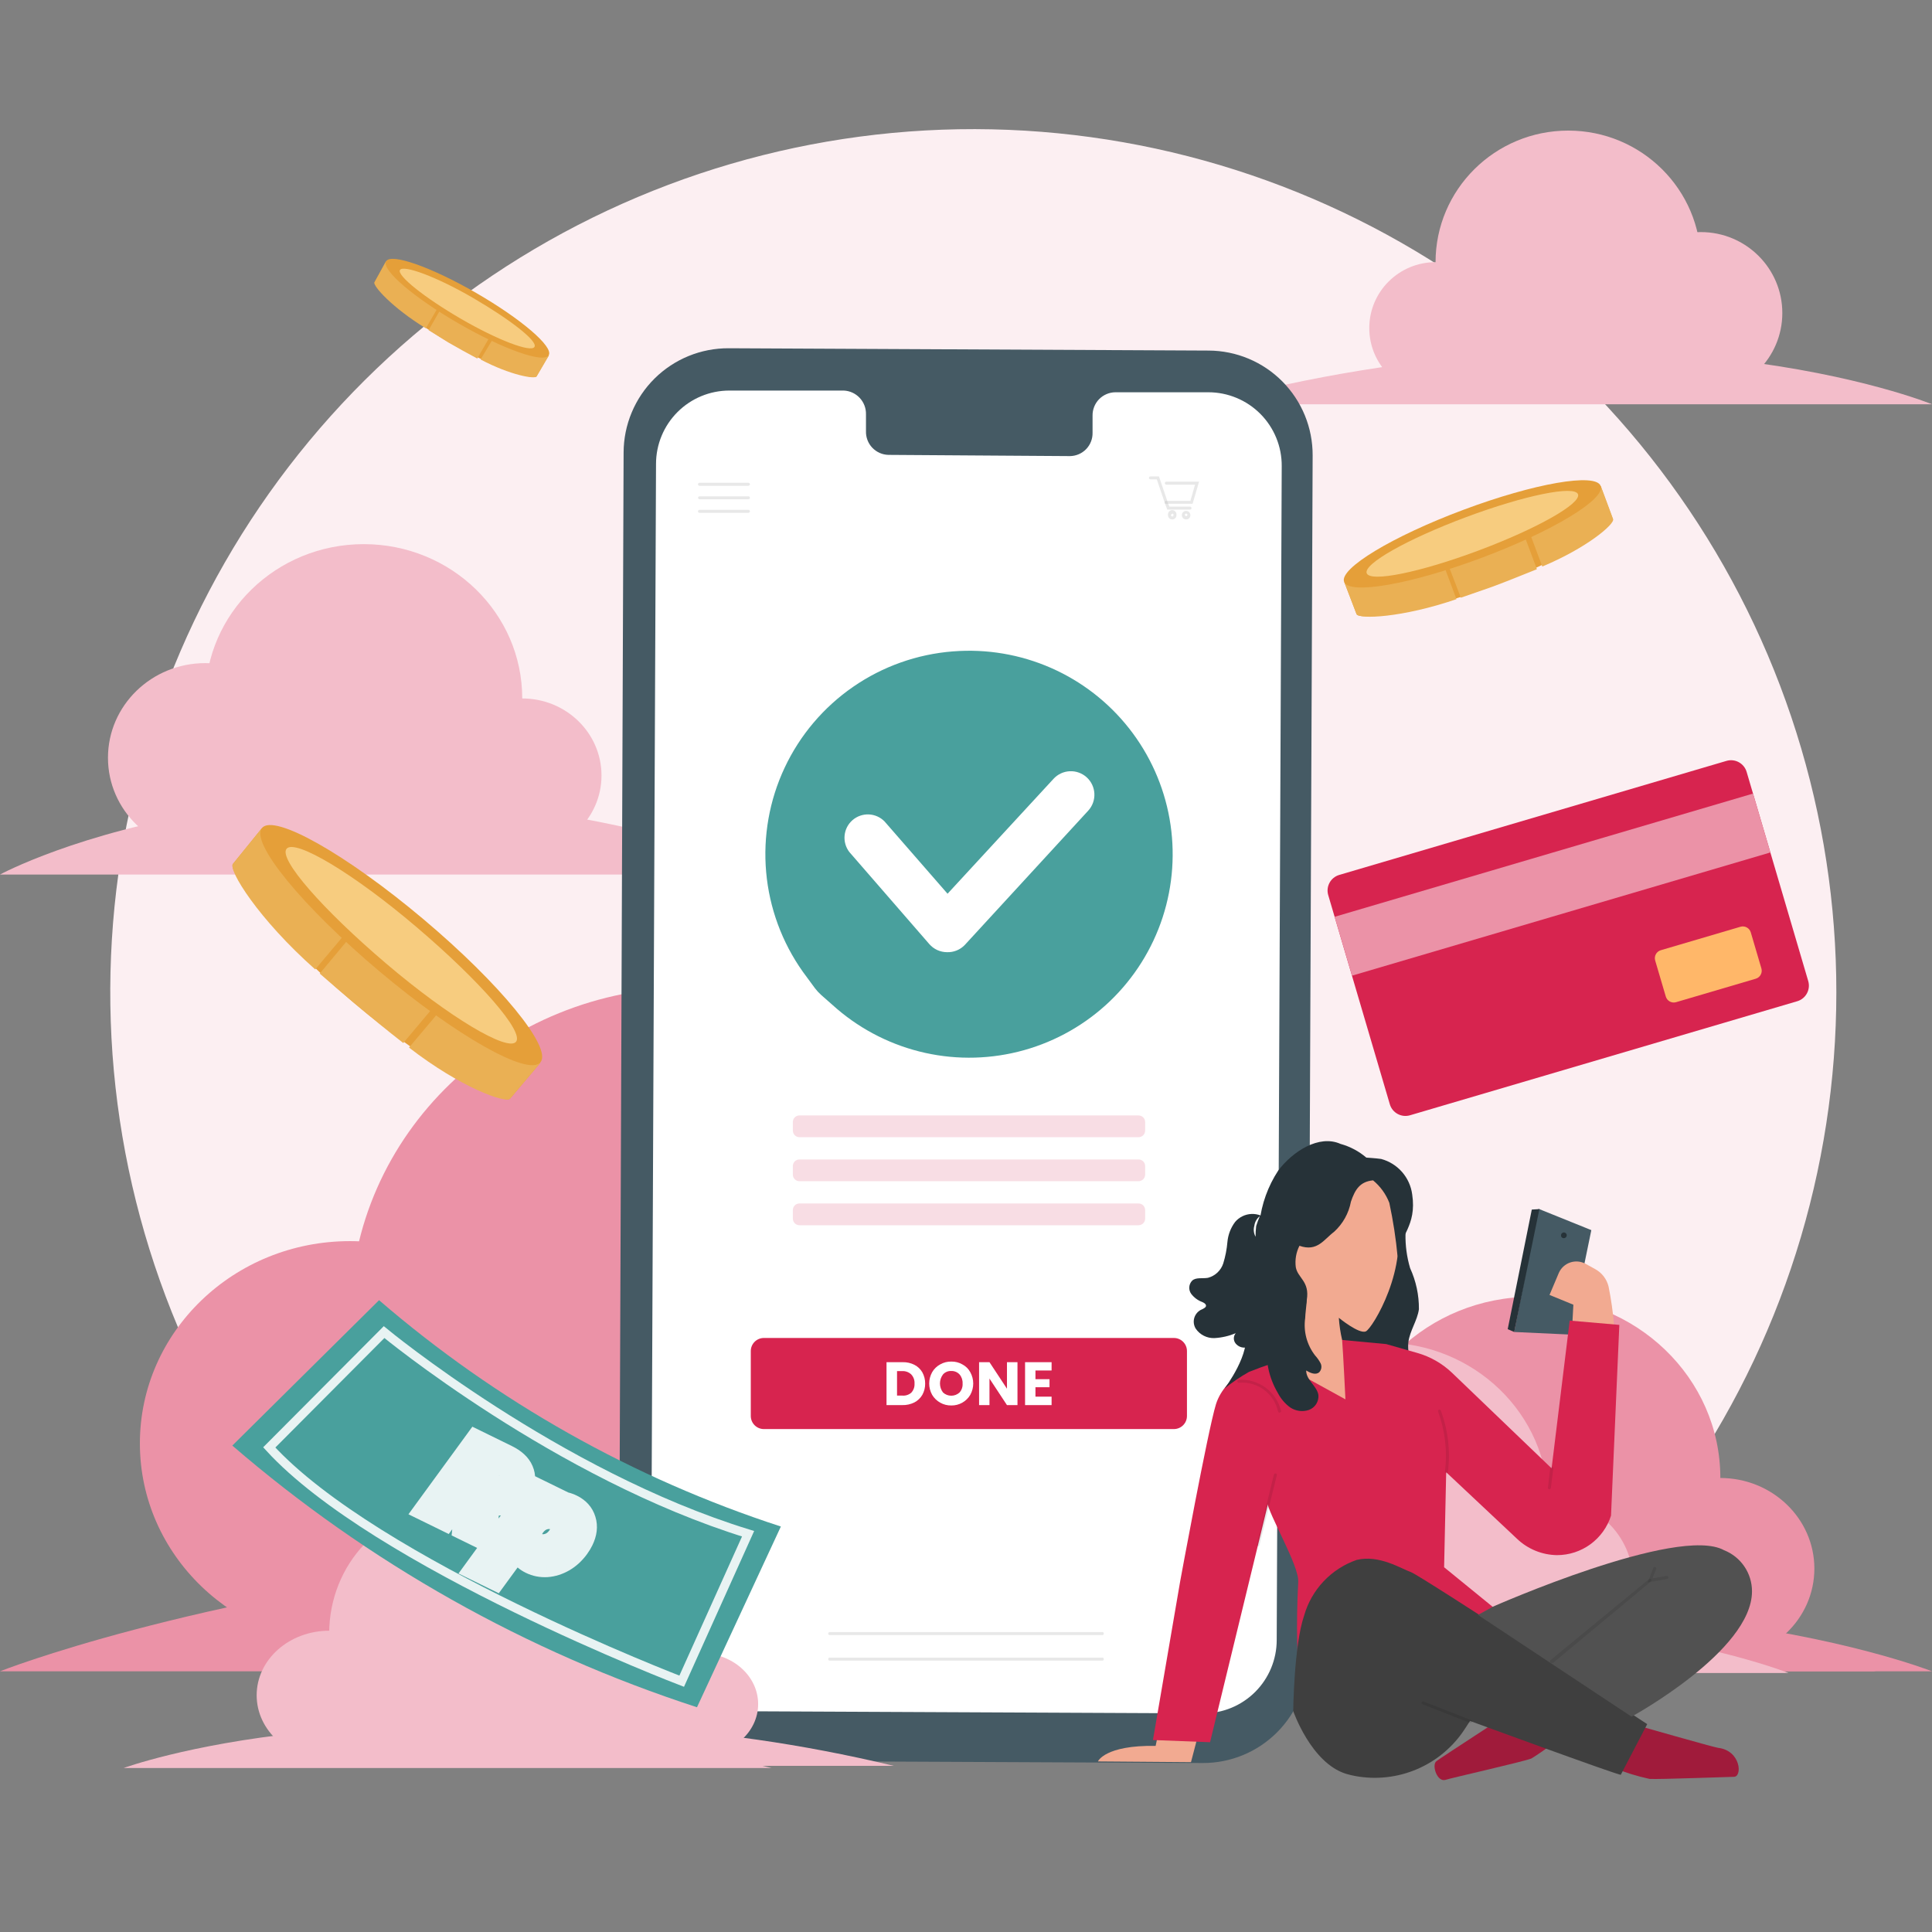 <svg width="158" height="158" viewBox="0 0 158 158" fill="none" xmlns="http://www.w3.org/2000/svg">
<rect x="0" y="0" width="158" height="158" fill="#808080" stroke="none"/>
<g clip-path="url(#clip0_26552_405123)">
<path d="M123.48 136.42C134.852 127.393 143.163 115.078 147.281 101.154C151.398 87.23 151.121 72.375 146.487 58.615C141.853 44.855 133.088 32.858 121.387 24.261C109.686 15.664 95.618 10.885 81.102 10.576C66.585 10.267 52.327 14.442 40.27 22.532C28.213 30.623 18.945 42.235 13.729 55.785C8.513 69.336 7.603 84.165 11.123 98.252C14.644 112.338 22.423 124.996 33.4 134.5" fill="#FCEFF2"/>
<path d="M125.291 135.69C133.796 135.69 140.691 129.055 140.691 120.87C140.691 112.685 133.796 106.05 125.291 106.05C116.785 106.05 109.891 112.685 109.891 120.87C109.891 129.055 116.785 135.69 125.291 135.69Z" fill="#EB92A7"/>
<path d="M140.68 135.69C144.933 135.69 148.38 132.372 148.38 128.28C148.38 124.188 144.933 120.87 140.68 120.87C136.428 120.87 132.98 124.188 132.98 128.28C132.98 132.372 136.428 135.69 140.68 135.69Z" fill="#EB92A7"/>
<path d="M109.89 135.68C115.114 135.68 119.35 131.606 119.35 126.58C119.35 121.554 115.114 117.48 109.89 117.48C104.665 117.48 100.43 121.554 100.43 126.58C100.43 131.606 104.665 135.68 109.89 135.68Z" fill="#EB92A7"/>
<path d="M85.731 136.68H158C158 136.68 129.31 125.3 85.731 136.68Z" fill="#EB92A7"/>
<path d="M56.601 134.58C72.048 134.58 84.571 122.528 84.571 107.66C84.571 92.793 72.048 80.74 56.601 80.74C41.154 80.74 28.631 92.793 28.631 107.66C28.631 122.528 41.154 134.58 56.601 134.58Z" fill="#EB92A7"/>
<path d="M84.57 134.57C92.296 134.57 98.56 128.544 98.56 121.11C98.56 113.676 92.296 107.65 84.57 107.65C76.844 107.65 70.58 113.676 70.58 121.11C70.58 128.544 76.844 134.57 84.57 134.57Z" fill="#EB92A7"/>
<path d="M28.619 134.58C38.108 134.58 45.8 127.175 45.8 118.04C45.8 108.905 38.108 101.5 28.619 101.5C19.131 101.5 11.44 108.905 11.44 118.04C11.44 127.175 19.131 134.58 28.619 134.58Z" fill="#EB92A7"/>
<path d="M153.41 136.68H0C0 136.68 60.9 112.52 153.41 136.68Z" fill="#EB92A7"/>
<path d="M29.749 69.72C36.907 69.72 42.709 64.074 42.709 57.11C42.709 50.146 36.907 44.5 29.749 44.5C22.591 44.5 16.789 50.146 16.789 57.11C16.789 64.074 22.591 69.72 29.749 69.72Z" fill="#F3BDCA"/>
<path d="M42.711 69.72C46.289 69.72 49.191 66.899 49.191 63.42C49.191 59.941 46.289 57.12 42.711 57.12C39.132 57.12 36.23 59.941 36.23 63.42C36.23 66.899 39.132 69.72 42.711 69.72Z" fill="#F3BDCA"/>
<path d="M16.79 69.71C21.186 69.71 24.75 66.245 24.75 61.97C24.75 57.695 21.186 54.23 16.79 54.23C12.394 54.23 8.83 57.695 8.83 61.97C8.83 66.245 12.394 69.71 16.79 69.71Z" fill="#F3BDCA"/>
<path d="M64.47 71.52H0C0 71.52 25.59 57.63 64.47 71.52Z" fill="#F3BDCA"/>
<path d="M128.25 32.22C134.243 32.22 139.1 27.398 139.1 21.45C139.1 15.502 134.243 10.68 128.25 10.68C122.258 10.68 117.4 15.502 117.4 21.45C117.4 27.398 122.258 32.22 128.25 32.22Z" fill="#F3BDCA"/>
<path d="M117.4 32.22C120.394 32.22 122.82 29.807 122.82 26.83C122.82 23.853 120.394 21.44 117.4 21.44C114.407 21.44 111.98 23.853 111.98 26.83C111.98 29.807 114.407 32.22 117.4 32.22Z" fill="#F3BDCA"/>
<path d="M139.099 32.22C142.778 32.22 145.759 29.256 145.759 25.6C145.759 21.944 142.778 18.98 139.099 18.98C135.421 18.98 132.439 21.944 132.439 25.6C132.439 29.256 135.421 32.22 139.099 32.22Z" fill="#F3BDCA"/>
<path d="M98.51 33.06H158C158 33.06 134.38 23.39 98.51 33.06Z" fill="#F3BDCA"/>
<path d="M113.06 135.97C120.543 135.97 126.61 130.109 126.61 122.88C126.61 115.651 120.543 109.79 113.06 109.79C105.576 109.79 99.51 115.651 99.51 122.88C99.51 130.109 105.576 135.97 113.06 135.97Z" fill="#F3BDCA"/>
<path d="M104.04 135.97C107.155 135.97 109.68 133.53 109.68 130.52C109.68 127.51 107.155 125.07 104.04 125.07C100.926 125.07 98.4 127.51 98.4 130.52C98.4 133.53 100.926 135.97 104.04 135.97Z" fill="#F3BDCA"/>
<path d="M126.61 135.97C130.437 135.97 133.54 132.97 133.54 129.27C133.54 125.57 130.437 122.57 126.61 122.57C122.782 122.57 119.68 125.57 119.68 129.27C119.68 132.97 122.782 135.97 126.61 135.97Z" fill="#F3BDCA"/>
<path d="M84.381 136.82H146.271C146.271 136.82 121.711 127 84.381 136.82Z" fill="#F3BDCA"/>
<path d="M98.07 136C104.101 136 108.99 131.277 108.99 125.45C108.99 119.623 104.101 114.9 98.07 114.9C92.039 114.9 87.15 119.623 87.15 125.45C87.15 131.277 92.039 136 98.07 136Z" fill="#F3BDCA"/>
<path d="M87.15 136C90.165 136 92.609 133.636 92.609 130.72C92.609 127.804 90.165 125.44 87.15 125.44C84.134 125.44 81.689 127.804 81.689 130.72C81.689 133.636 84.134 136 87.15 136Z" fill="#F3BDCA"/>
<path d="M108.999 136C112.705 136 115.709 133.099 115.709 129.52C115.709 125.941 112.705 123.04 108.999 123.04C105.293 123.04 102.289 125.941 102.289 129.52C102.289 133.099 105.293 136 108.999 136Z" fill="#F3BDCA"/>
<path d="M68.119 136.82H127.999C127.999 136.82 104.249 127.35 68.119 136.82Z" fill="#F3BDCA"/>
<path d="M98.379 144.18L59.129 144C58.006 143.995 56.896 143.768 55.86 143.334C54.825 142.899 53.885 142.265 53.095 141.467C52.305 140.67 51.68 139.724 51.255 138.685C50.83 137.646 50.614 136.533 50.619 135.41L50.999 37C51.003 35.876 51.228 34.764 51.663 33.728C52.096 32.691 52.73 31.751 53.528 30.959C54.326 30.168 55.272 29.542 56.312 29.116C57.352 28.691 58.466 28.475 59.589 28.48L98.839 28.67C99.962 28.674 101.072 28.899 102.107 29.332C103.143 29.766 104.082 30.399 104.873 31.196C105.663 31.993 106.289 32.938 106.714 33.977C107.138 35.015 107.354 36.128 107.349 37.25L106.939 135.65C106.934 137.916 106.029 140.087 104.424 141.686C102.819 143.286 100.645 144.183 98.379 144.18Z" fill="#455A64"/>
<path d="M98.82 32.08H91.21C90.962 32.083 90.716 32.134 90.488 32.233C90.259 32.331 90.052 32.473 89.879 32.652C89.707 32.83 89.571 33.041 89.48 33.273C89.389 33.504 89.345 33.751 89.35 34V35.38C89.357 35.628 89.314 35.875 89.224 36.106C89.135 36.338 89 36.549 88.828 36.728C88.655 36.906 88.449 37.049 88.221 37.147C87.993 37.245 87.748 37.297 87.5 37.3L72.66 37.2C72.412 37.195 72.166 37.14 71.939 37.04C71.712 36.939 71.506 36.794 71.335 36.614C71.164 36.434 71.03 36.221 70.942 35.989C70.854 35.756 70.812 35.508 70.82 35.26V33.88C70.831 33.383 70.647 32.901 70.306 32.538C69.966 32.176 69.497 31.961 69 31.94H66.31H59.65C58.059 31.94 56.533 32.572 55.408 33.697C54.282 34.822 53.65 36.349 53.65 37.94L53.24 133.94C53.24 135.531 53.872 137.057 54.998 138.183C56.123 139.308 57.649 139.94 59.24 139.94L98.41 140.12C100.002 140.12 101.528 139.488 102.653 138.363C103.778 137.237 104.41 135.711 104.41 134.12L104.82 38.12C104.826 37.329 104.674 36.544 104.375 35.812C104.076 35.079 103.635 34.413 103.077 33.851C102.519 33.29 101.856 32.844 101.126 32.541C100.395 32.236 99.612 32.08 98.82 32.08Z" fill="white"/>
<g opacity="0.3">
<path opacity="0.3" d="M61.21 39.73H57.21C57.176 39.73 57.142 39.716 57.118 39.692C57.094 39.667 57.08 39.635 57.08 39.6C57.083 39.567 57.097 39.537 57.121 39.514C57.146 39.492 57.177 39.48 57.21 39.48H61.21C61.241 39.482 61.27 39.496 61.292 39.518C61.314 39.54 61.328 39.569 61.33 39.6C61.33 39.633 61.318 39.664 61.296 39.688C61.273 39.713 61.243 39.727 61.21 39.73V39.73Z" fill="black"/>
</g>
<g opacity="0.3">
<path opacity="0.3" d="M61.21 40.83H57.21C57.178 40.83 57.148 40.817 57.125 40.795C57.102 40.772 57.09 40.742 57.09 40.71C57.09 40.678 57.102 40.648 57.125 40.625C57.148 40.603 57.178 40.59 57.21 40.59H61.21C61.242 40.59 61.272 40.603 61.295 40.625C61.317 40.648 61.33 40.678 61.33 40.71C61.33 40.742 61.317 40.772 61.295 40.795C61.272 40.817 61.242 40.83 61.21 40.83V40.83Z" fill="black"/>
</g>
<g opacity="0.3">
<path opacity="0.3" d="M61.21 41.94H57.21C57.177 41.94 57.146 41.928 57.121 41.906C57.097 41.883 57.083 41.853 57.08 41.82C57.08 41.803 57.083 41.786 57.09 41.77C57.096 41.754 57.106 41.74 57.118 41.728C57.13 41.716 57.145 41.706 57.16 41.7C57.176 41.693 57.193 41.69 57.21 41.69H61.21C61.243 41.693 61.273 41.707 61.296 41.731C61.318 41.755 61.33 41.787 61.33 41.82C61.328 41.851 61.314 41.88 61.292 41.902C61.27 41.924 61.241 41.938 61.21 41.94V41.94Z" fill="black"/>
</g>
<g opacity="0.3">
<path opacity="0.3" d="M90.151 133.72H67.851C67.835 133.72 67.82 133.717 67.805 133.711C67.79 133.705 67.777 133.696 67.766 133.685C67.755 133.674 67.746 133.66 67.74 133.646C67.734 133.631 67.731 133.616 67.731 133.6C67.73 133.583 67.732 133.567 67.737 133.551C67.742 133.535 67.751 133.521 67.762 133.509C67.774 133.496 67.787 133.487 67.802 133.48C67.818 133.473 67.834 133.47 67.851 133.47H90.151C90.168 133.47 90.184 133.473 90.199 133.48C90.215 133.487 90.228 133.496 90.24 133.509C90.251 133.521 90.259 133.535 90.265 133.551C90.27 133.567 90.272 133.583 90.271 133.6C90.271 133.616 90.268 133.631 90.262 133.646C90.256 133.66 90.247 133.674 90.236 133.685C90.225 133.696 90.211 133.705 90.197 133.711C90.182 133.717 90.167 133.72 90.151 133.72V133.72Z" fill="black"/>
</g>
<g opacity="0.3">
<path opacity="0.3" d="M90.151 135.81H67.851C67.834 135.81 67.818 135.807 67.802 135.8C67.787 135.793 67.774 135.784 67.762 135.771C67.751 135.759 67.742 135.745 67.737 135.729C67.732 135.713 67.73 135.697 67.731 135.68C67.731 135.648 67.743 135.618 67.766 135.595C67.788 135.573 67.819 135.56 67.851 135.56H90.151C90.183 135.56 90.213 135.573 90.236 135.595C90.258 135.618 90.271 135.648 90.271 135.68C90.272 135.697 90.27 135.713 90.265 135.729C90.259 135.745 90.251 135.759 90.24 135.771C90.228 135.784 90.215 135.793 90.199 135.8C90.184 135.807 90.168 135.81 90.151 135.81Z" fill="black"/>
</g>
<g opacity="0.3">
<path opacity="0.3" d="M97.531 41.2H95.281L94.601 39.2H94.081C94.049 39.2 94.019 39.187 93.996 39.165C93.974 39.142 93.961 39.112 93.961 39.08C93.961 39.048 93.974 39.018 93.996 38.995C94.019 38.973 94.049 38.96 94.081 38.96H94.781L95.461 40.96H97.351L97.731 39.64H95.381C95.348 39.637 95.318 39.623 95.295 39.599C95.273 39.574 95.261 39.543 95.261 39.51C95.261 39.494 95.264 39.479 95.27 39.464C95.276 39.45 95.285 39.436 95.296 39.425C95.307 39.414 95.32 39.405 95.335 39.399C95.35 39.393 95.365 39.39 95.381 39.39H98.061L97.531 41.2Z" fill="black"/>
<path opacity="0.3" d="M97.321 41.68H95.461L95.251 41.12C95.243 41.089 95.245 41.057 95.258 41.028C95.271 40.999 95.293 40.975 95.321 40.96C95.337 40.954 95.353 40.951 95.37 40.952C95.387 40.952 95.404 40.957 95.419 40.964C95.434 40.972 95.447 40.982 95.458 40.995C95.469 41.008 95.476 41.024 95.481 41.04L95.631 41.43H97.321C97.354 41.432 97.384 41.447 97.406 41.471C97.429 41.495 97.441 41.527 97.441 41.56C97.441 41.592 97.428 41.622 97.406 41.645C97.383 41.667 97.353 41.68 97.321 41.68V41.68Z" fill="black"/>
<path opacity="0.3" d="M95.861 42.48C95.815 42.48 95.77 42.471 95.728 42.453C95.686 42.435 95.648 42.41 95.617 42.377C95.585 42.344 95.56 42.306 95.544 42.263C95.527 42.221 95.519 42.175 95.521 42.13C95.512 42.08 95.514 42.028 95.528 41.979C95.541 41.93 95.565 41.884 95.598 41.845C95.631 41.806 95.672 41.775 95.718 41.754C95.764 41.732 95.815 41.721 95.866 41.721C95.917 41.721 95.967 41.732 96.013 41.754C96.059 41.775 96.1 41.806 96.133 41.845C96.166 41.884 96.19 41.93 96.203 41.979C96.217 42.028 96.219 42.08 96.211 42.13C96.212 42.176 96.204 42.222 96.187 42.266C96.17 42.309 96.144 42.348 96.111 42.381C96.078 42.413 96.039 42.439 95.996 42.456C95.953 42.473 95.907 42.481 95.861 42.48V42.48ZM95.861 42.03C95.835 42.032 95.811 42.044 95.792 42.062C95.774 42.08 95.763 42.104 95.761 42.13C95.76 42.157 95.771 42.184 95.789 42.205C95.808 42.225 95.833 42.237 95.861 42.24C95.89 42.24 95.918 42.228 95.938 42.208C95.959 42.187 95.971 42.159 95.971 42.13C95.974 42.114 95.973 42.097 95.969 42.082C95.965 42.066 95.957 42.051 95.946 42.039C95.936 42.026 95.923 42.017 95.908 42.01C95.893 42.003 95.877 42 95.861 42V42.03Z" fill="black"/>
<path opacity="0.3" d="M97 42.48C96.908 42.48 96.819 42.443 96.753 42.377C96.687 42.312 96.65 42.223 96.65 42.13C96.65 42.037 96.687 41.948 96.753 41.882C96.819 41.817 96.908 41.78 97 41.78C97.093 41.78 97.182 41.817 97.248 41.882C97.314 41.948 97.35 42.037 97.35 42.13C97.352 42.176 97.344 42.222 97.327 42.266C97.309 42.309 97.284 42.348 97.251 42.38C97.218 42.413 97.179 42.439 97.136 42.456C97.093 42.473 97.047 42.481 97 42.48V42.48ZM97 42C96.975 42.002 96.951 42.013 96.932 42.032C96.914 42.05 96.903 42.074 96.9 42.1C96.9 42.127 96.91 42.154 96.929 42.174C96.948 42.195 96.973 42.207 97 42.21C97.03 42.21 97.058 42.198 97.078 42.178C97.099 42.157 97.11 42.129 97.11 42.1C97.108 42.072 97.095 42.047 97.075 42.029C97.055 42.01 97.028 42 97 42Z" fill="black"/>
</g>
<path opacity="0.5" d="M93.11 91.22H65.38C65.082 91.22 64.84 91.462 64.84 91.76V92.46C64.84 92.758 65.082 93 65.38 93H93.11C93.408 93 93.65 92.758 93.65 92.46V91.76C93.65 91.462 93.408 91.22 93.11 91.22Z" fill="#F3BDCA"/>
<path opacity="0.5" d="M93.11 94.82H65.38C65.082 94.82 64.84 95.062 64.84 95.36V96.06C64.84 96.358 65.082 96.6 65.38 96.6H93.11C93.408 96.6 93.65 96.358 93.65 96.06V95.36C93.65 95.062 93.408 94.82 93.11 94.82Z" fill="#F3BDCA"/>
<path opacity="0.5" d="M93.11 98.42H65.38C65.082 98.42 64.84 98.662 64.84 98.96V99.66C64.84 99.958 65.082 100.2 65.38 100.2H93.11C93.408 100.2 93.65 99.958 93.65 99.66V98.96C93.65 98.662 93.408 98.42 93.11 98.42Z" fill="#F3BDCA"/>
<path d="M77.939 53.27C75.007 53.497 72.188 54.497 69.769 56.169C67.349 57.84 65.416 60.124 64.167 62.786C62.918 65.448 62.397 68.394 62.657 71.323C62.917 74.252 63.95 77.06 65.649 79.46L66.649 80.82C66.804 81.023 66.978 81.211 67.169 81.38L68.429 82.49C70.507 84.272 72.993 85.514 75.666 86.106C78.34 86.698 81.117 86.62 83.753 85.881C86.39 85.142 88.803 83.764 90.779 81.87C92.755 79.975 94.233 77.621 95.082 75.019C95.931 72.416 96.124 69.644 95.645 66.948C95.166 64.252 94.03 61.717 92.336 59.566C90.643 57.415 88.445 55.715 85.937 54.616C83.429 53.518 80.689 53.056 77.959 53.27H77.939Z" fill="#49A09D"/>
<path d="M77.451 77.87C77.176 77.87 76.904 77.81 76.654 77.697C76.404 77.583 76.181 77.417 76.001 77.21L69.461 69.68C69.163 69.294 69.024 68.809 69.072 68.323C69.12 67.838 69.352 67.39 69.72 67.07C70.089 66.751 70.565 66.584 71.052 66.604C71.54 66.625 72.001 66.831 72.341 67.18L77.491 73.09L86.151 63.7C86.494 63.322 86.974 63.096 87.484 63.072C87.736 63.06 87.989 63.097 88.227 63.183C88.465 63.268 88.684 63.4 88.871 63.57C89.058 63.74 89.21 63.945 89.317 64.174C89.425 64.403 89.487 64.65 89.499 64.903C89.511 65.156 89.473 65.408 89.388 65.646C89.302 65.884 89.171 66.103 89.001 66.29L78.891 77.29C78.704 77.482 78.48 77.632 78.232 77.732C77.984 77.832 77.718 77.879 77.451 77.87V77.87Z" fill="white"/>
<path d="M96 109.42H62.47C61.879 109.42 61.4 109.899 61.4 110.49V115.8C61.4 116.391 61.879 116.87 62.47 116.87H96C96.591 116.87 97.07 116.391 97.07 115.8V110.49C97.07 109.899 96.591 109.42 96 109.42Z" fill="#D7244F"/>
<path d="M74.79 111.62C75.057 111.758 75.279 111.97 75.43 112.23C75.584 112.512 75.664 112.829 75.66 113.15C75.665 113.471 75.585 113.788 75.43 114.07C75.276 114.334 75.051 114.549 74.78 114.69C74.47 114.845 74.126 114.921 73.78 114.91H72.5V111.4H73.82C74.157 111.39 74.49 111.466 74.79 111.62V111.62ZM74.52 113.9C74.614 113.8 74.686 113.682 74.733 113.553C74.779 113.424 74.799 113.287 74.79 113.15C74.799 113.013 74.779 112.876 74.733 112.747C74.686 112.618 74.614 112.5 74.52 112.4C74.419 112.305 74.299 112.231 74.168 112.185C74.038 112.138 73.898 112.12 73.76 112.13H73.36V114.13H73.76C73.896 114.146 74.033 114.133 74.164 114.094C74.294 114.054 74.416 113.988 74.52 113.9V113.9Z" fill="white"/>
<path d="M76.891 114.71C76.618 114.559 76.39 114.338 76.231 114.07C76.073 113.787 75.99 113.469 75.99 113.145C75.99 112.821 76.073 112.503 76.231 112.22C76.387 111.95 76.616 111.728 76.891 111.58C77.168 111.422 77.482 111.343 77.801 111.35C78.116 111.343 78.427 111.422 78.701 111.58C78.977 111.723 79.204 111.946 79.351 112.22C79.508 112.503 79.591 112.821 79.591 113.145C79.591 113.469 79.508 113.787 79.351 114.07C79.192 114.339 78.965 114.561 78.693 114.714C78.421 114.866 78.113 114.945 77.801 114.94C77.482 114.947 77.168 114.868 76.891 114.71ZM78.471 113.88C78.56 113.78 78.628 113.663 78.671 113.535C78.714 113.408 78.731 113.274 78.721 113.14C78.736 112.87 78.646 112.605 78.471 112.4C78.385 112.308 78.281 112.236 78.166 112.188C78.05 112.139 77.926 112.116 77.801 112.12C77.674 112.113 77.546 112.134 77.429 112.183C77.311 112.231 77.206 112.305 77.121 112.4C76.958 112.613 76.871 112.873 76.871 113.14C76.871 113.407 76.958 113.667 77.121 113.88C77.305 114.049 77.546 114.142 77.796 114.142C78.046 114.142 78.286 114.049 78.471 113.88V113.88Z" fill="white"/>
<path d="M83.21 114.91H82.35L80.92 112.74V114.91H80.07V111.4H80.92L82.35 113.57V111.4H83.21V114.91Z" fill="white"/>
<path d="M84.68 112.08V112.79H85.83V113.45H84.68V114.22H86V114.91H83.83V111.4H86V112.08H84.68Z" fill="white"/>
<path d="M115.42 98.16C114.817 99.956 114.782 101.894 115.32 103.71C115.804 104.764 116.05 105.911 116.04 107.07C115.91 108 115.3 108.82 115.18 109.75C114.94 111.66 116.74 113.46 116.26 115.31C116.127 115.732 115.901 116.12 115.601 116.445C115.3 116.77 114.931 117.025 114.52 117.19C113.696 117.509 112.807 117.622 111.93 117.52C111.278 117.518 110.637 117.356 110.061 117.049C109.486 116.743 108.995 116.3 108.63 115.76C108.254 114.783 108.195 113.713 108.46 112.7C109.036 108.147 110.185 103.685 111.88 99.42" fill="#263238"/>
<path d="M98.139 141.29L97.399 144.11L89.789 144.05C89.789 144.05 90.349 142.71 94.509 142.78L94.819 141.29H98.139Z" fill="#F2AA91"/>
<path d="M125.83 98.86C125.76 99 123.83 108.93 123.83 108.93L128.38 109.14L130.14 100.6L125.83 98.86Z" fill="#455A64"/>
<path d="M123.831 108.93L123.301 108.7L125.271 98.92L125.891 98.88L123.831 108.93Z" fill="#263238"/>
<path d="M127.66 101C127.656 101.03 127.658 101.061 127.666 101.091C127.674 101.12 127.687 101.148 127.706 101.172C127.725 101.196 127.748 101.216 127.774 101.232C127.801 101.247 127.83 101.256 127.86 101.26C127.924 101.266 127.987 101.247 128.037 101.208C128.087 101.169 128.121 101.113 128.13 101.05C128.136 100.988 128.117 100.926 128.078 100.877C128.039 100.829 127.982 100.798 127.92 100.79C127.858 100.784 127.796 100.803 127.748 100.842C127.699 100.882 127.668 100.938 127.66 101V101Z" fill="#263238"/>
<path d="M128.601 108L128.671 106.7L126.721 105.9L127.481 104.1C127.568 103.902 127.695 103.724 127.855 103.577C128.014 103.431 128.202 103.319 128.407 103.248C128.611 103.178 128.829 103.151 129.044 103.168C129.26 103.186 129.47 103.248 129.661 103.35L130.441 103.78C130.717 103.928 130.959 104.133 131.15 104.381C131.341 104.629 131.478 104.915 131.551 105.22C131.762 106.267 131.912 107.326 132.001 108.39" fill="#F2AA91"/>
<path d="M133.801 141.08C133.801 141.08 140.171 142.9 140.511 142.94C142.381 143.16 142.511 145.34 141.781 145.31C141.421 145.31 135.631 145.53 134.901 145.48C133.896 145.265 132.912 144.96 131.961 144.57L133.801 141.08Z" fill="#A01B3B"/>
<path d="M125.311 138.87L121.591 141.31C119.501 142.68 117.591 143.92 117.471 144.03C117.061 144.34 117.531 145.8 118.241 145.55C118.571 145.43 124.551 144.08 125.241 143.81C126.269 143.169 127.24 142.44 128.141 141.63L125.311 138.87Z" fill="#A01B3B"/>
<path d="M124.43 141.74C124.406 141.435 124.289 141.145 124.096 140.907C123.904 140.67 123.643 140.496 123.35 140.41C123.575 140.59 123.788 140.784 123.99 140.99C124.152 141.23 124.299 141.481 124.43 141.74V141.74Z" fill="#263238"/>
<path d="M124.001 140.8C124.001 140.8 123.911 140.58 123.831 140.23C123.777 140.024 123.747 139.813 123.741 139.6C123.731 139.477 123.731 139.353 123.741 139.23C123.73 139.177 123.73 139.123 123.741 139.07C123.741 139.07 123.741 139.07 123.841 139.07C123.941 139.07 123.971 139.25 124.011 139.36C124.046 139.478 124.073 139.598 124.091 139.72C124.112 139.929 124.112 140.14 124.091 140.35C124.031 140.71 123.961 140.93 123.981 140.94C124.086 140.766 124.154 140.572 124.181 140.37C124.214 140.151 124.214 139.929 124.181 139.71C124.171 139.578 124.147 139.447 124.111 139.32C124.089 139.255 124.062 139.191 124.031 139.13C124 139.048 123.939 138.98 123.861 138.94C123.816 138.921 123.766 138.918 123.719 138.931C123.672 138.943 123.63 138.971 123.601 139.01C123.561 139.081 123.537 139.159 123.531 139.24C123.521 139.37 123.521 139.5 123.531 139.63C123.55 139.85 123.59 140.068 123.651 140.28C123.729 140.476 123.848 140.654 124.001 140.8V140.8Z" fill="#263238"/>
<path d="M124 140.72C124 140.72 124.19 140.65 124.49 140.57C124.67 140.524 124.854 140.5 125.04 140.5C125.143 140.485 125.247 140.485 125.35 140.5C125.395 140.504 125.437 140.523 125.469 140.554C125.502 140.585 125.523 140.626 125.53 140.67C125.531 140.718 125.519 140.765 125.496 140.807C125.473 140.849 125.44 140.884 125.4 140.91C125.317 140.968 125.221 141.002 125.12 141.01C124.941 141.023 124.761 141.002 124.59 140.95C124.427 140.893 124.26 140.846 124.09 140.81C124.233 140.913 124.391 140.99 124.56 141.04C124.74 141.114 124.936 141.145 125.13 141.13C125.25 141.121 125.367 141.083 125.47 141.02C125.53 140.982 125.58 140.928 125.613 140.865C125.646 140.802 125.662 140.731 125.66 140.66C125.65 140.588 125.618 140.521 125.568 140.469C125.517 140.417 125.451 140.382 125.38 140.37C125.264 140.356 125.146 140.356 125.03 140.37C124.84 140.385 124.652 140.422 124.47 140.48C124.295 140.516 124.132 140.599 124 140.72Z" fill="#263238"/>
<path d="M107.16 109.34L113.37 109.92L115.89 110.64C116.967 110.943 117.952 111.506 118.76 112.28L126.89 120.08L128.37 108L132.43 108.35L131.75 123.95C131.452 124.888 130.863 125.707 130.069 126.288C129.274 126.869 128.314 127.181 127.33 127.18C126.11 127.162 124.942 126.684 124.06 125.84L118.27 120.4L118.1 128.17L122.1 131.43L106.63 140C106.63 140 105.79 136.7 106.17 129.36C106.24 128.01 103.77 123.93 103.59 122.72C103.121 118.946 102.913 115.143 102.97 111.34L107.16 109.34Z" fill="#D7244F"/>
<path d="M103.339 111.22C103.339 111.22 100.199 112.39 99.439 114.85C98.769 117.03 96.519 129.3 96.519 129.3L94.289 142.3L98.959 142.48L104.339 120.35L103.339 111.22Z" fill="#D7244F"/>
<path d="M134.71 141C134.71 141 116.15 128.83 115.39 128.57C114.63 128.31 112.79 127.12 110.95 127.57C109.919 127.929 108.991 128.53 108.242 129.324C107.494 130.118 106.947 131.08 106.65 132.13C105.82 134.54 105.76 139.93 105.76 139.93C105.76 139.93 107.22 144.17 110.07 145.06C110.313 145.133 110.56 145.193 110.81 145.24C112.525 145.562 114.297 145.366 115.9 144.677C117.503 143.988 118.864 142.836 119.81 141.37L120.22 140.74C120.22 140.74 132.36 145.2 132.55 145.14L134.71 141Z" fill="#3F3F3F"/>
<path d="M140.999 126.78C141.672 127.047 142.25 127.51 142.656 128.109C143.063 128.708 143.28 129.416 143.279 130.14C143.279 135.02 133.429 140.39 133.429 140.39L120.869 132.07L122.079 131.4C122.079 131.4 137.239 124.69 140.999 126.78Z" fill="#515151"/>
<g opacity="0.3">
<path opacity="0.3" d="M120.19 140.89L116.34 139.38C116.308 139.369 116.283 139.346 116.268 139.316C116.253 139.286 116.25 139.252 116.26 139.22C116.265 139.203 116.274 139.188 116.286 139.175C116.297 139.162 116.312 139.152 116.328 139.145C116.344 139.139 116.362 139.136 116.379 139.136C116.397 139.137 116.414 139.142 116.43 139.15L120.28 140.66C120.311 140.66 120.342 140.673 120.364 140.695C120.387 140.718 120.4 140.748 120.4 140.78C120.4 140.812 120.387 140.842 120.364 140.865C120.342 140.887 120.311 140.9 120.28 140.9L120.19 140.89Z" fill="black"/>
</g>
<g opacity="0.3">
<path opacity="0.3" d="M134.76 129.4L135.21 128.22C135.214 128.204 135.222 128.188 135.232 128.175C135.243 128.162 135.257 128.152 135.272 128.145C135.288 128.139 135.305 128.136 135.322 128.136C135.339 128.137 135.355 128.142 135.37 128.15C135.399 128.163 135.423 128.187 135.436 128.216C135.449 128.246 135.45 128.279 135.44 128.31L135.14 129.08L136.3 128.88C136.316 128.877 136.332 128.877 136.347 128.881C136.363 128.884 136.378 128.891 136.391 128.9C136.404 128.91 136.415 128.922 136.423 128.935C136.432 128.949 136.437 128.964 136.44 128.98C136.446 129.013 136.439 129.047 136.42 129.075C136.401 129.103 136.373 129.123 136.34 129.13L134.76 129.4Z" fill="black"/>
</g>
<g opacity="0.3">
<path opacity="0.3" d="M126.889 136C126.87 135.999 126.851 135.994 126.834 135.985C126.817 135.977 126.802 135.965 126.789 135.95C126.778 135.939 126.769 135.926 126.763 135.911C126.757 135.896 126.754 135.881 126.754 135.865C126.754 135.849 126.757 135.834 126.763 135.819C126.769 135.804 126.778 135.791 126.789 135.78L134.849 129.15C134.873 129.127 134.906 129.114 134.939 129.114C134.973 129.114 135.005 129.127 135.029 129.15C135.04 129.161 135.049 129.174 135.055 129.189C135.061 129.204 135.064 129.219 135.064 129.235C135.064 129.251 135.061 129.266 135.055 129.281C135.049 129.296 135.04 129.309 135.029 129.32L126.999 136H126.889Z" fill="black"/>
</g>
<path d="M103.719 99.81C103.538 99.631 103.322 99.492 103.084 99.4C102.846 99.309 102.592 99.267 102.338 99.279C102.084 99.29 101.834 99.354 101.606 99.466C101.377 99.578 101.174 99.736 101.009 99.93C100.651 100.407 100.433 100.975 100.379 101.57C100.328 102.164 100.214 102.75 100.039 103.32C99.946 103.605 99.782 103.863 99.564 104.069C99.346 104.275 99.079 104.423 98.789 104.5C98.349 104.58 97.789 104.44 97.489 104.74C97.356 104.88 97.275 105.063 97.26 105.256C97.246 105.449 97.298 105.641 97.409 105.8C97.64 106.11 97.957 106.346 98.319 106.48C98.459 106.54 98.619 106.63 98.629 106.78C98.639 106.93 98.369 107.05 98.189 107.13C98.06 107.201 97.946 107.298 97.855 107.415C97.764 107.532 97.698 107.666 97.66 107.809C97.623 107.952 97.615 108.101 97.637 108.248C97.659 108.394 97.711 108.534 97.789 108.66C97.958 108.907 98.187 109.108 98.455 109.242C98.722 109.377 99.02 109.442 99.319 109.43C99.918 109.396 100.506 109.261 101.059 109.03C100.959 109.149 100.904 109.299 100.904 109.455C100.904 109.61 100.959 109.761 101.059 109.88C101.16 110.001 101.29 110.094 101.437 110.15C101.585 110.206 101.744 110.223 101.899 110.2C102.209 110.149 102.494 109.998 102.709 109.77C103.136 109.332 103.419 108.773 103.519 108.17C103.608 107.564 103.641 106.952 103.619 106.34C103.631 104.165 103.788 101.994 104.089 99.84" fill="#263238"/>
<path d="M104.34 111.31L110.03 114.44C110.03 114.44 109.85 110.7 109.76 109.58C109.622 108.985 109.531 108.38 109.49 107.77C109.49 107.77 111.15 109.13 111.7 108.88C112.25 108.63 115.31 103.58 114.09 99.41C112.87 95.24 110.09 95.41 110.09 95.41C110.09 95.41 104.65 94.59 104.32 102.41L104.34 111.31Z" fill="#F2AA91"/>
<path d="M106 110.9C106 110.32 106.62 107.84 106.87 106.31C107.12 104.78 106.13 104.53 105.97 103.63C105.892 103.03 105.996 102.42 106.27 101.88C107.73 102.4 108.27 101.36 109.1 100.74C109.817 100.089 110.302 99.222 110.48 98.27C110.82 97.27 111.23 96.63 112.29 96.53C112.884 97.02 113.342 97.653 113.62 98.37C113.934 99.832 114.161 101.311 114.3 102.8C114.45 101.03 115.88 100.29 115.49 97.68C115.401 97 115.112 96.361 114.66 95.845C114.208 95.329 113.613 94.958 112.95 94.78C112.53 94.72 111.74 94.67 111.74 94.67C111.128 94.147 110.407 93.764 109.63 93.55C107.86 92.76 105.72 94.17 104.54 95.72C103.695 97.004 103.167 98.471 103 100C102.842 101.049 102.819 102.115 102.93 103.17C102.995 103.516 102.972 103.872 102.862 104.206C102.751 104.54 102.558 104.841 102.3 105.08C101.41 105.77 101.18 107.08 101.79 108.83C102.4 110.58 100.15 113.55 100.15 113.55C100.777 113.04 101.446 112.585 102.15 112.19C103.41 111.692 104.695 111.261 106 110.9V110.9Z" fill="#263238"/>
<path d="M102.681 101.14C102.605 101.004 102.558 100.855 102.54 100.7C102.523 100.545 102.537 100.389 102.581 100.24C102.6 100.087 102.65 99.939 102.727 99.805C102.804 99.671 102.908 99.553 103.031 99.46C102.916 99.724 102.816 99.995 102.731 100.27C102.694 100.558 102.678 100.849 102.681 101.14Z" fill="#FAFAFA"/>
<path d="M103.649 109.66C103.442 111.14 103.746 112.646 104.509 113.93C104.748 114.392 105.091 114.792 105.509 115.1C105.73 115.248 105.982 115.344 106.245 115.38C106.509 115.417 106.777 115.393 107.029 115.31C107.279 115.222 107.492 115.053 107.636 114.831C107.779 114.608 107.843 114.344 107.819 114.08C107.699 113.34 106.819 112.87 106.819 112.08C107.149 112.28 107.599 112.48 107.889 112.22C107.98 112.124 108.038 112.002 108.058 111.872C108.078 111.742 108.057 111.608 107.999 111.49C107.877 111.258 107.726 111.043 107.549 110.85C107.216 110.42 106.972 109.928 106.833 109.402C106.694 108.877 106.662 108.328 106.739 107.79C106.739 107.49 106.869 106.57 106.869 106.27C106.869 105.97 106.789 106.27 106.569 106.07C106.448 105.983 106.309 105.924 106.161 105.899C106.014 105.873 105.863 105.88 105.719 105.92C105.438 106.016 105.182 106.173 104.969 106.38C104.627 106.723 104.361 107.135 104.189 107.588C104.017 108.042 103.942 108.526 103.969 109.01" fill="#263238"/>
<g opacity="0.3">
<path opacity="0.3" d="M102.879 126.47C102.862 126.468 102.846 126.462 102.832 126.453C102.818 126.444 102.806 126.432 102.797 126.417C102.788 126.403 102.783 126.386 102.782 126.37C102.78 126.353 102.783 126.336 102.789 126.32L104.179 120.59C104.188 120.559 104.209 120.533 104.237 120.516C104.264 120.499 104.297 120.494 104.329 120.5C104.346 120.502 104.362 120.508 104.376 120.517C104.391 120.526 104.402 120.538 104.411 120.553C104.42 120.567 104.425 120.584 104.426 120.6C104.428 120.617 104.425 120.634 104.419 120.65L102.999 126.37C102.991 126.397 102.976 126.42 102.954 126.438C102.933 126.456 102.907 126.467 102.879 126.47Z" fill="black"/>
</g>
<g opacity="0.3">
<path opacity="0.3" d="M104.64 115.53C104.613 115.528 104.588 115.518 104.567 115.502C104.546 115.487 104.529 115.465 104.52 115.44C104.367 114.726 103.958 114.092 103.371 113.657C102.783 113.223 102.058 113.018 101.33 113.08C101.313 113.083 101.296 113.082 101.28 113.078C101.264 113.074 101.249 113.066 101.235 113.056C101.222 113.046 101.211 113.033 101.204 113.018C101.196 113.003 101.191 112.987 101.19 112.97C101.189 112.954 101.19 112.938 101.195 112.923C101.2 112.908 101.208 112.894 101.218 112.882C101.228 112.87 101.241 112.86 101.255 112.853C101.269 112.846 101.284 112.841 101.3 112.84C102.08 112.788 102.854 113.012 103.487 113.473C104.119 113.933 104.57 114.601 104.76 115.36C104.77 115.392 104.767 115.426 104.752 115.456C104.737 115.486 104.711 115.509 104.68 115.52L104.64 115.53Z" fill="black"/>
</g>
<g opacity="0.3">
<path opacity="0.3" d="M126.69 121.79C126.674 121.789 126.659 121.784 126.646 121.777C126.632 121.77 126.62 121.76 126.611 121.747C126.601 121.735 126.595 121.721 126.591 121.706C126.587 121.691 126.587 121.675 126.59 121.66L126.78 120.08C126.785 120.047 126.802 120.018 126.828 119.997C126.854 119.977 126.887 119.967 126.92 119.97C126.937 119.971 126.953 119.976 126.968 119.984C126.982 119.991 126.996 120.002 127.006 120.016C127.016 120.029 127.024 120.044 127.028 120.06C127.032 120.077 127.033 120.093 127.03 120.11L126.83 121.69C126.823 121.721 126.804 121.748 126.779 121.766C126.753 121.785 126.721 121.793 126.69 121.79V121.79Z" fill="black"/>
</g>
<g opacity="0.3">
<path opacity="0.3" d="M118.271 120.49C118.255 120.488 118.24 120.482 118.226 120.474C118.212 120.465 118.2 120.454 118.191 120.441C118.182 120.428 118.175 120.413 118.172 120.398C118.168 120.382 118.168 120.366 118.171 120.35C118.377 118.695 118.185 117.015 117.611 115.45C117.604 115.436 117.6 115.42 117.6 115.404C117.599 115.388 117.602 115.372 117.607 115.357C117.613 115.343 117.621 115.329 117.632 115.317C117.643 115.306 117.656 115.296 117.671 115.29C117.685 115.282 117.702 115.277 117.719 115.276C117.736 115.276 117.753 115.279 117.768 115.285C117.783 115.292 117.797 115.302 117.808 115.315C117.819 115.328 117.827 115.344 117.831 115.36C118.424 116.956 118.623 118.671 118.411 120.36C118.413 120.378 118.41 120.397 118.404 120.414C118.397 120.432 118.386 120.447 118.373 120.46C118.359 120.472 118.343 120.482 118.325 120.487C118.308 120.492 118.289 120.493 118.271 120.49V120.49Z" fill="black"/>
</g>
<path d="M36.71 143.92C42.117 143.92 46.5 139.3 46.5 133.6C46.5 127.9 42.117 123.28 36.71 123.28C31.303 123.28 26.92 127.9 26.92 133.6C26.92 139.3 31.303 143.92 36.71 143.92Z" fill="#F3BDCA"/>
<path d="M46.27 143.92C48.943 143.92 51.11 141.995 51.11 139.62C51.11 137.245 48.943 135.32 46.27 135.32C43.597 135.32 41.43 137.245 41.43 139.62C41.43 141.995 43.597 143.92 46.27 143.92Z" fill="#F3BDCA"/>
<path d="M26.93 143.92C30.211 143.92 32.87 141.556 32.87 138.64C32.87 135.724 30.211 133.36 26.93 133.36C23.65 133.36 20.99 135.724 20.99 138.64C20.99 141.556 23.65 143.92 26.93 143.92Z" fill="#F3BDCA"/>
<path d="M63.109 144.59H10.109C10.109 144.59 31.129 136.88 63.109 144.59Z" fill="#F3BDCA"/>
<path d="M47.96 143.52C53.129 143.52 57.32 139.8 57.32 135.21C57.32 130.621 53.129 126.9 47.96 126.9C42.79 126.9 38.6 130.621 38.6 135.21C38.6 139.8 42.79 143.52 47.96 143.52Z" fill="#F3BDCA"/>
<path d="M57.321 143.52C59.905 143.52 62.001 141.657 62.001 139.36C62.001 137.062 59.905 135.2 57.321 135.2C54.736 135.2 52.641 137.062 52.641 139.36C52.641 141.657 54.736 143.52 57.321 143.52Z" fill="#F3BDCA"/>
<path d="M38.6 143.52C41.775 143.52 44.35 141.232 44.35 138.41C44.35 135.588 41.775 133.3 38.6 133.3C35.424 133.3 32.85 135.588 32.85 138.41C32.85 141.232 35.424 143.52 38.6 143.52Z" fill="#F3BDCA"/>
<path d="M73.09 144.41H21.76C21.76 144.41 42.13 137 73.09 144.41Z" fill="#F3BDCA"/>
<path d="M141.189 62.227L109.524 71.552C108.819 71.76 108.416 72.499 108.624 73.204L113.661 90.308C113.868 91.012 114.608 91.415 115.312 91.208L146.978 81.882C147.682 81.675 148.085 80.935 147.878 80.231L142.841 63.127C142.633 62.422 141.894 62.019 141.189 62.227Z" fill="#D7244F"/>
<path d="M143.365 64.899L109.148 74.976L110.567 79.791L144.784 69.714L143.365 64.899Z" fill="#EB92A7"/>
<path d="M142.336 75.791L135.822 77.709C135.462 77.815 135.256 78.193 135.362 78.553L136.229 81.498C136.335 81.859 136.713 82.064 137.074 81.958L143.587 80.04C143.947 79.934 144.153 79.556 144.047 79.196L143.18 76.251C143.074 75.891 142.696 75.685 142.336 75.791Z" fill="#FFB769"/>
<path d="M31 106.33C40.615 114.621 51.786 120.914 63.86 124.84L57 139.62C43.036 135.085 30.117 127.809 19 118.22L31 106.33Z" fill="#49A09D"/>
<path d="M41.415 119.153C42.041 119.459 42.447 119.836 42.634 120.284C42.824 120.725 42.807 121.173 42.585 121.627C42.52 121.759 42.448 121.877 42.369 121.98C42.103 122.348 41.752 122.621 41.316 122.799C40.88 122.977 40.395 123.017 39.859 122.918L39.659 125.789L37.997 124.975L38.263 122.275L37.91 122.102L36.387 124.186L34.914 123.465L38.944 117.942L41.415 119.153ZM40.832 121.302C40.889 121.216 40.924 121.158 40.938 121.13C41.028 120.946 41.037 120.776 40.964 120.619C40.9 120.459 40.753 120.323 40.523 120.211L39.61 119.764L38.601 121.149L39.514 121.596C39.784 121.728 40.028 121.766 40.248 121.71C40.474 121.657 40.668 121.521 40.832 121.302ZM44.749 123.167C45.042 123.034 45.361 122.965 45.704 122.962C46.053 122.962 46.397 123.045 46.735 123.211C47.252 123.465 47.585 123.838 47.735 124.331C47.891 124.828 47.826 125.366 47.542 125.945C47.455 126.123 47.344 126.307 47.208 126.497C46.88 126.949 46.497 127.302 46.059 127.557C45.623 127.807 45.177 127.948 44.72 127.98C44.265 128.006 43.84 127.923 43.444 127.729C43.111 127.565 42.863 127.359 42.701 127.108C42.539 126.858 42.457 126.597 42.455 126.326L40.478 129.031L39.005 128.309L43.73 121.825L45.203 122.546L44.749 123.167ZM45.718 125.767C45.783 125.678 45.835 125.593 45.875 125.513C46.015 125.226 46.042 124.961 45.954 124.719C45.872 124.479 45.705 124.298 45.452 124.174C45.159 124.03 44.84 124.006 44.495 124.1C44.15 124.195 43.853 124.409 43.604 124.742C43.536 124.837 43.481 124.928 43.439 125.014C43.301 125.295 43.273 125.556 43.355 125.795C43.437 126.035 43.604 126.216 43.857 126.34C44.15 126.483 44.469 126.508 44.814 126.414C45.168 126.316 45.469 126.101 45.718 125.767Z" fill="#F3BDCA"/>
<path d="M42.634 120.284L41.711 120.669L41.715 120.678L42.634 120.284ZM42.369 121.98L41.575 121.373L41.566 121.384L41.558 121.395L42.369 121.98ZM41.316 122.799L41.694 123.725L41.694 123.725L41.316 122.799ZM39.859 122.918L40.04 121.935L38.939 121.732L38.861 122.849L39.859 122.918ZM39.659 125.789L39.219 126.687L40.554 127.341L40.657 125.859L39.659 125.789ZM37.997 124.975L37.002 124.877L36.934 125.568L37.557 125.873L37.997 124.975ZM38.263 122.275L39.258 122.373L39.326 121.682L38.703 121.377L38.263 122.275ZM37.91 122.102L38.349 121.204L37.597 120.835L37.102 121.512L37.91 122.102ZM36.387 124.186L35.947 125.084L36.7 125.453L37.194 124.776L36.387 124.186ZM34.914 123.465L34.106 122.875L33.404 123.838L34.474 124.363L34.914 123.465ZM38.944 117.942L39.384 117.044L38.63 116.675L38.136 117.353L38.944 117.942ZM40.832 121.302L41.632 121.902L41.651 121.877L41.669 121.85L40.832 121.302ZM40.964 120.619L40.036 120.992L40.046 121.017L40.057 121.04L40.964 120.619ZM39.61 119.764L40.05 118.866L39.297 118.496L38.802 119.175L39.61 119.764ZM38.601 121.149L37.793 120.56L37.091 121.522L38.161 122.047L38.601 121.149ZM40.248 121.71L40.018 120.737L40.009 120.739L40.001 120.741L40.248 121.71ZM40.975 120.051C41.477 120.297 41.652 120.526 41.711 120.669L43.557 119.899C43.243 119.147 42.605 118.622 41.855 118.255L40.975 120.051ZM41.715 120.678C41.783 120.837 41.788 120.98 41.687 121.187L43.483 122.067C43.826 121.367 43.864 120.614 43.553 119.89L41.715 120.678ZM41.687 121.187C41.648 121.267 41.609 121.327 41.575 121.373L43.163 122.588C43.287 122.426 43.393 122.25 43.483 122.067L41.687 121.187ZM41.558 121.395C41.406 121.605 41.208 121.763 40.938 121.873L41.694 123.725C42.297 123.479 42.8 123.091 43.18 122.565L41.558 121.395ZM40.938 121.873C40.706 121.968 40.418 122.004 40.04 121.935L39.678 123.902C40.371 124.029 41.055 123.986 41.694 123.725L40.938 121.873ZM38.861 122.849L38.662 125.72L40.657 125.859L40.857 122.988L38.861 122.849ZM40.099 124.891L38.437 124.077L37.557 125.873L39.219 126.687L40.099 124.891ZM38.992 125.073L39.258 122.373L37.267 122.177L37.002 124.877L38.992 125.073ZM38.703 121.377L38.349 121.204L37.47 123L37.823 123.173L38.703 121.377ZM37.102 121.512L35.579 123.596L37.194 124.776L38.717 122.692L37.102 121.512ZM36.827 123.288L35.354 122.567L34.474 124.363L35.947 125.084L36.827 123.288ZM35.722 124.054L39.752 118.531L38.136 117.353L34.106 122.875L35.722 124.054ZM38.504 118.84L40.975 120.051L41.855 118.255L39.384 117.044L38.504 118.84ZM41.669 121.85C41.718 121.775 41.79 121.665 41.836 121.57L40.04 120.69C40.045 120.679 40.05 120.671 40.052 120.667C40.054 120.663 40.056 120.66 40.056 120.66C40.056 120.659 40.054 120.663 40.049 120.671C40.038 120.688 40.021 120.715 39.996 120.754L41.669 121.85ZM41.836 121.57C42.032 121.171 42.095 120.68 41.871 120.198L40.057 121.04C40.026 120.973 40.01 120.893 40.014 120.814C40.017 120.739 40.037 120.696 40.04 120.69L41.836 121.57ZM41.892 120.246C41.7 119.768 41.309 119.482 40.963 119.313L40.083 121.109C40.134 121.134 40.141 121.145 40.126 121.131C40.109 121.115 40.068 121.07 40.036 120.992L41.892 120.246ZM40.963 119.313L40.05 118.866L39.17 120.662L40.083 121.109L40.963 119.313ZM38.802 119.175L37.793 120.56L39.409 121.738L40.419 120.353L38.802 119.175ZM38.161 122.047L39.074 122.494L39.954 120.698L39.041 120.251L38.161 122.047ZM39.074 122.494C39.487 122.696 39.98 122.811 40.496 122.679L40.001 120.741C40.016 120.737 40.029 120.736 40.04 120.735C40.05 120.735 40.055 120.736 40.053 120.735C40.049 120.735 40.017 120.729 39.954 120.698L39.074 122.494ZM40.478 122.683C40.971 122.567 41.354 122.273 41.632 121.902L40.033 120.702C40.005 120.739 39.989 120.749 39.991 120.748C39.992 120.748 39.995 120.745 40.001 120.743C40.007 120.74 40.013 120.738 40.018 120.737L40.478 122.683ZM44.749 123.167L43.942 122.578L41.687 125.664L45.164 124.077L44.749 123.167ZM45.704 122.962L45.704 121.962L45.696 121.962L45.704 122.962ZM47.735 124.331L46.778 124.622L46.781 124.63L47.735 124.331ZM47.208 126.497L48.017 127.085L48.021 127.079L47.208 126.497ZM46.059 127.557L46.556 128.425L46.562 128.421L46.059 127.557ZM44.72 127.98L44.778 128.978L44.79 128.977L44.72 127.98ZM42.701 127.108L43.54 126.565L42.701 127.108ZM42.455 126.326L43.454 126.317L43.43 123.296L41.647 125.736L42.455 126.326ZM40.478 129.031L40.038 129.929L40.791 130.298L41.285 129.621L40.478 129.031ZM39.005 128.309L38.197 127.72L37.495 128.683L38.565 129.207L39.005 128.309ZM43.73 121.825L44.17 120.927L43.416 120.557L42.922 121.236L43.73 121.825ZM45.203 122.546L46.011 123.136L46.714 122.173L45.643 121.648L45.203 122.546ZM45.718 125.767L46.52 126.365L46.526 126.357L45.718 125.767ZM45.954 124.719L45.008 125.043L45.011 125.051L45.014 125.059L45.954 124.719ZM44.495 124.1L44.759 125.065L44.759 125.065L44.495 124.1ZM43.604 124.742L42.802 124.144L42.796 124.152L42.79 124.161L43.604 124.742ZM43.355 125.795L44.301 125.471L44.301 125.471L43.355 125.795ZM44.814 126.414L45.078 127.378L45.079 127.378L44.814 126.414ZM45.164 124.077C45.322 124.005 45.5 123.964 45.712 123.962L45.696 121.962C45.221 121.966 44.763 122.062 44.334 122.258L45.164 124.077ZM45.704 123.962C45.888 123.962 46.082 124.005 46.295 124.109L47.175 122.313C46.711 122.086 46.217 121.962 45.704 121.962L45.704 123.962ZM46.295 124.109C46.595 124.256 46.719 124.426 46.778 124.622L48.692 124.041C48.452 123.25 47.909 122.673 47.175 122.313L46.295 124.109ZM46.781 124.63C46.842 124.826 46.844 125.097 46.644 125.506L48.44 126.385C48.809 125.634 48.939 124.829 48.689 124.032L46.781 124.63ZM46.644 125.506C46.585 125.626 46.504 125.763 46.395 125.916L48.021 127.079C48.184 126.852 48.325 126.621 48.44 126.385L46.644 125.506ZM46.399 125.909C46.144 126.26 45.862 126.515 45.555 126.693L46.562 128.421C47.132 128.09 47.616 127.637 48.017 127.085L46.399 125.909ZM45.562 126.69C45.244 126.871 44.942 126.962 44.649 126.982L44.79 128.977C45.411 128.933 46.002 128.742 46.556 128.425L45.562 126.69ZM44.661 126.982C44.373 126.998 44.12 126.946 43.884 126.831L43.004 128.627C43.56 128.899 44.157 129.014 44.778 128.978L44.661 126.982ZM43.884 126.831C43.674 126.728 43.583 126.63 43.54 126.565L41.862 127.652C42.144 128.088 42.547 128.403 43.004 128.627L43.884 126.831ZM43.54 126.565C43.471 126.458 43.455 126.38 43.454 126.317L41.455 126.334C41.458 126.814 41.607 127.258 41.862 127.652L43.54 126.565ZM41.647 125.736L39.67 128.441L41.285 129.621L43.262 126.916L41.647 125.736ZM40.918 128.133L39.445 127.411L38.565 129.207L40.038 129.929L40.918 128.133ZM39.813 128.898L44.538 122.414L42.922 121.236L38.197 127.72L39.813 128.898ZM43.29 122.723L44.763 123.444L45.643 121.648L44.17 120.927L43.29 122.723ZM44.395 121.956L43.942 122.578L45.557 123.757L46.011 123.136L44.395 121.956ZM46.526 126.357C46.618 126.231 46.703 126.096 46.773 125.953L44.977 125.073C44.968 125.091 44.949 125.125 44.91 125.178L46.526 126.357ZM46.773 125.953C47.002 125.485 47.096 124.934 46.894 124.378L45.014 125.059C45.01 125.049 45.007 125.037 45.006 125.025C45.004 125.012 45.005 125.003 45.005 125C45.006 124.992 45.005 125.015 44.977 125.073L46.773 125.953ZM46.9 124.395C46.722 123.876 46.354 123.502 45.892 123.276L45.012 125.072C45.028 125.08 45.035 125.085 45.037 125.086C45.039 125.088 45.037 125.086 45.032 125.08C45.026 125.075 45.021 125.068 45.016 125.059C45.011 125.051 45.009 125.045 45.008 125.043L46.9 124.395ZM45.892 123.276C45.359 123.015 44.787 122.984 44.232 123.136L44.759 125.065C44.894 125.028 44.96 125.046 45.012 125.072L45.892 123.276ZM44.232 123.136C43.637 123.298 43.162 123.662 42.802 124.144L44.406 125.34C44.544 125.155 44.663 125.091 44.759 125.065L44.232 123.136ZM42.79 124.161C42.697 124.291 42.612 124.429 42.541 124.574L44.337 125.454C44.35 125.426 44.375 125.383 44.417 125.324L42.79 124.161ZM42.541 124.574C42.316 125.033 42.222 125.572 42.409 126.119L44.301 125.471C44.304 125.481 44.307 125.492 44.308 125.504C44.31 125.515 44.309 125.524 44.309 125.527C44.308 125.533 44.309 125.51 44.337 125.454L42.541 124.574ZM42.409 126.119C42.587 126.638 42.955 127.012 43.417 127.238L44.297 125.442C44.282 125.434 44.274 125.429 44.272 125.428C44.27 125.426 44.273 125.428 44.278 125.433C44.283 125.439 44.288 125.446 44.293 125.454C44.298 125.462 44.3 125.469 44.301 125.471L42.409 126.119ZM43.417 127.238C43.95 127.499 44.522 127.53 45.078 127.378L44.551 125.449C44.415 125.486 44.349 125.468 44.297 125.442L43.417 127.238ZM45.079 127.378C45.676 127.214 46.157 126.852 46.52 126.365L44.916 125.169C44.782 125.35 44.66 125.419 44.549 125.449L45.079 127.378Z" fill="#E8F3F3"/>
<path d="M61.179 125.43L55.749 137.49C55.749 137.49 30.75 127.92 22.02 118.37L31.41 108.94C31.41 108.94 45.559 120.63 61.179 125.43Z" stroke="#E8F3F3" stroke-width="0.72" stroke-miterlimit="10"/>
<path d="M21.4 67.75L19.05 70.65C18.56 71.23 22.6 76.65 28.89 81.97C35.18 87.29 41.23 90.42 41.72 89.84L44.18 86.93L21.4 67.75Z" fill="#E59F39"/>
<path d="M25.78 79.28L29.64 74.69L21.4 67.75L19.05 70.65C18.64 71.13 21.12 75.15 25.78 79.28Z" fill="#EAB054"/>
<path d="M26.15 79.62C27.02 80.38 27.93 81.17 28.89 81.97C30.31 83.17 31.69 84.29 32.98 85.3L36.82 80.73L30 75L26.15 79.62Z" fill="#EAB054"/>
<path d="M33.449 85.67C37.639 88.92 41.359 90.27 41.719 89.84L44.179 86.93L37.279 81.12L33.449 85.67Z" fill="#EAB054"/>
<path d="M44.197 86.875C45.189 85.696 40.897 80.45 34.61 75.158C28.323 69.865 22.422 66.531 21.43 67.709C20.437 68.888 24.73 74.134 31.017 79.426C37.304 84.719 43.205 88.053 44.197 86.875Z" fill="#E59F39"/>
<path d="M42.199 85.2C41.509 86.02 36.749 83.2 31.569 78.79C26.389 74.38 22.749 70.23 23.439 69.41C24.129 68.59 28.889 71.41 34.069 75.82C39.249 80.23 42.879 84.38 42.199 85.2Z" fill="#F7CC7F"/>
<path d="M109.939 47.61L110.939 50.22C111.139 50.76 116.209 50.12 121.999 47.95C127.789 45.78 132.099 42.95 131.899 42.45L130.899 39.76L109.939 47.61Z" fill="#E59F39"/>
<path d="M119.109 49L117.529 44.77L109.939 47.61L110.939 50.22C111.129 50.66 114.679 50.52 119.109 49Z" fill="#EAB054"/>
<path d="M119.469 48.88L121.999 48C123.309 47.52 124.549 47 125.689 46.55L124.119 42.35L117.859 44.69L119.469 48.88Z" fill="#EAB054"/>
<path d="M126.131 46.33C129.811 44.79 132.071 42.85 131.921 42.45L130.921 39.76L124.561 42.14L126.131 46.33Z" fill="#EAB054"/>
<path d="M121.147 45.627C126.941 43.462 131.309 40.826 130.903 39.739C130.497 38.653 125.471 39.527 119.677 41.693C113.883 43.858 109.515 46.494 109.921 47.58C110.327 48.667 115.353 47.792 121.147 45.627Z" fill="#E59F39"/>
<path d="M129.05 40.42C129.33 41.18 125.7 43.23 120.92 45.02C116.14 46.81 112.06 47.64 111.77 46.88C111.48 46.12 115.13 44.07 119.9 42.29C124.67 40.51 128.77 39.67 129.05 40.42Z" fill="#F7CC7F"/>
<path d="M31.56 21.39L30.63 23.08C30.43 23.41 32.98 25.82 36.63 27.94C40.28 30.06 43.63 31.11 43.87 30.78L44.87 29.07L31.56 21.39Z" fill="#E59F39"/>
<path d="M34.829 26.85L36.379 24.17L31.559 21.39L30.629 23.08C30.459 23.36 32.089 25.18 34.829 26.85Z" fill="#EAB054"/>
<path d="M35.051 27L36.651 28C37.481 28.48 38.281 28.92 39.031 29.32L40.571 26.65L36.571 24.36L35.051 27Z" fill="#EAB054"/>
<path d="M39.301 29.4C41.731 30.68 43.741 31.03 43.891 30.78L44.891 29.07L40.891 26.75L39.301 29.4Z" fill="#EAB054"/>
<path d="M44.878 29.047C45.275 28.358 42.62 26.081 38.947 23.96C35.273 21.839 31.973 20.678 31.576 21.367C31.178 22.056 33.833 24.333 37.507 26.454C41.18 28.575 44.48 29.736 44.878 29.047Z" fill="#E59F39"/>
<path d="M43.71 28.37C43.43 28.85 40.71 27.82 37.71 26.08C34.71 24.34 32.45 22.53 32.71 22.08C32.97 21.63 35.71 22.63 38.71 24.38C41.71 26.13 44 27.9 43.71 28.37Z" fill="#F7CC7F"/>
</g>
<defs>
<clipPath id="clip0_26552_405123">
<rect width="158" height="158" rx="4" fill="white"/>
</clipPath>
</defs>
</svg>
